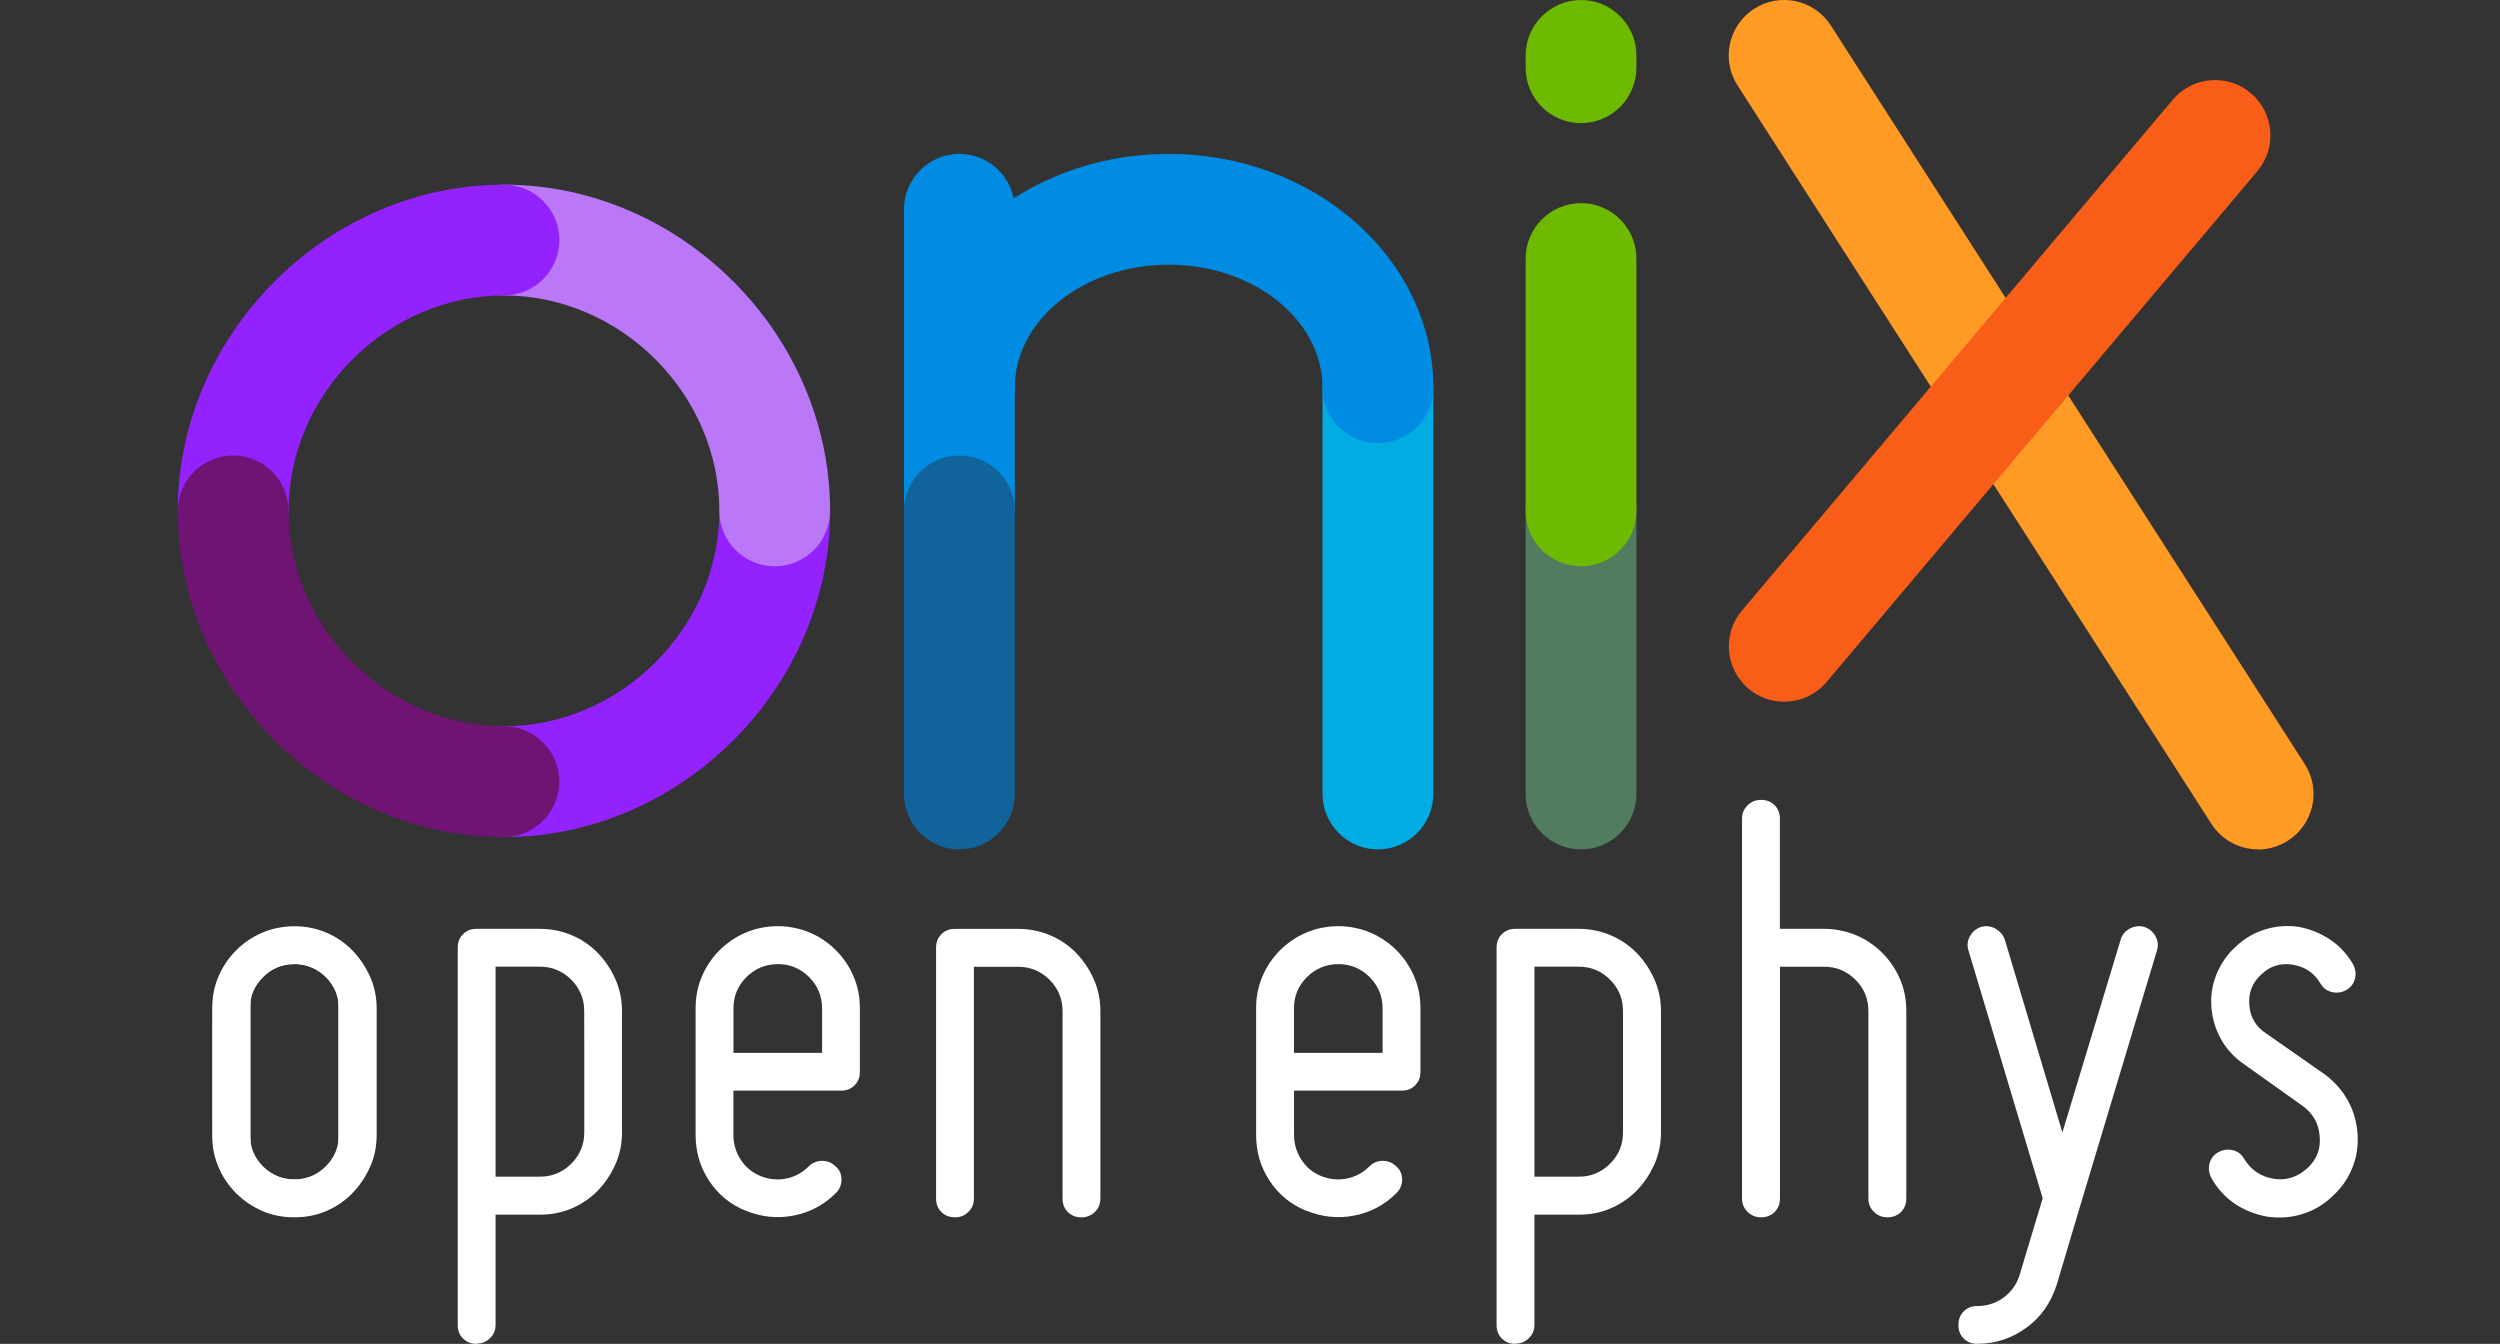 <?xml version="1.0" encoding="UTF-8" standalone="no"?>
<!-- Created with Inkscape (http://www.inkscape.org/) -->

<svg
   width="70.313"
   height="37.796"
   id="svg2985"
   version="1.1"
   inkscape:version="1.3.2 (091e20e, 2023-11-25, custom)"
   sodipodi:docname="logo-dark.svg"
   inkscape:export-filename="Bonsai.png"
   inkscape:export-xdpi="1034.1727"
   inkscape:export-ydpi="1034.1727"
   viewBox="0 0 70.312 37.795"
   xmlns:inkscape="http://www.inkscape.org/namespaces/inkscape"
   xmlns:sodipodi="http://sodipodi.sourceforge.net/DTD/sodipodi-0.dtd"
   xmlns="http://www.w3.org/2000/svg"
   xmlns:svg="http://www.w3.org/2000/svg"
   xmlns:rdf="http://www.w3.org/1999/02/22-rdf-syntax-ns#"
   xmlns:cc="http://creativecommons.org/ns#"
   xmlns:dc="http://purl.org/dc/elements/1.1/">
  <rect x="0" y="0" width="70.312" height="37.795" fill="#333333" stroke="none"/>
  <sodipodi:namedview
     id="base"
     pagecolor="#474747"
     bordercolor="#666666"
     borderopacity="1.0"
     inkscape:pageopacity="0"
     inkscape:pageshadow="2"
     inkscape:zoom="22.627417"
     inkscape:cx="25.367456"
     inkscape:cy="19.865281"
     inkscape:document-units="mm"
     inkscape:current-layer="svg2985"
     showgrid="false"
     inkscape:window-width="1920"
     inkscape:window-height="1009"
     inkscape:window-x="-8"
     inkscape:window-y="-8"
     inkscape:window-maximized="1"
     units="px"
     showguides="true"
     inkscape:guide-bbox="true"
     fit-margin-top="0"
     fit-margin-left="0"
     fit-margin-right="0"
     fit-margin-bottom="0"
     inkscape:pagecheckerboard="0"
     inkscape:showpageshadow="2"
     inkscape:deskcolor="#474747">
    <sodipodi:guide
       orientation="0,1"
       position="-13.519,47.433"
       id="guide4444"
       inkscape:locked="false"
       inkscape:label=""
       inkscape:color="rgb(0,0,255)" />
    <sodipodi:guide
       orientation="1,0"
       position="65.249,78.16"
       id="guide4446"
       inkscape:locked="false"
       inkscape:label=""
       inkscape:color="rgb(0,0,255)" />
  </sodipodi:namedview>
  <defs
     id="defs2987" />
  <style
     id="style7">.text { fill: #000; } @media (prefers-color-scheme: dark) { .text { fill: #eee; } }</style>
  <g
     inkscape:groupmode="layer"
     id="layer2"
     inkscape:label="Layer 1"
     transform="translate(50.25,-24.638)">
    <g
       id="Layer_1_1_"
       transform="translate(-34.536,0.988)"
       style="fill:#ffffff;fill-opacity:1.0" />
    <g
       id="Layer_2_1_"
       transform="matrix(1.731,0,0,1.731,-47.328,23.946)">
      <g
         id="g251">
        <path
           style="fill:#9322ff;fill-opacity:1.0"
           d="M 6.5,14 C 6.376,14 6.257,13.975 6.15,13.929 6.042,13.884 5.945,13.818 5.864,13.736 5.782,13.655 5.716,13.558 5.671,13.45 c -0.046,-0.108 -0.071,-0.226 -0.071,-0.35 0,-0.124 0.025,-0.243 0.071,-0.35 0.046,-0.108 0.111,-0.205 0.193,-0.286 0.081,-0.081 0.178,-0.147 0.286,-0.193 0.108,-0.046 0.226,-0.071 0.35,-0.071 0.474,0 0.93,-0.1 1.347,-0.28 0.417,-0.18 0.795,-0.439 1.114,-0.758 0.319,-0.319 0.579,-0.697 0.759,-1.114 C 9.9,9.63 10,9.174 10,8.7 10,8.576 10.025,8.458 10.071,8.35 c 0.046,-0.108 0.111,-0.205 0.193,-0.286 0.081,-0.081 0.178,-0.147 0.286,-0.193 0.108,-0.046 0.226,-0.071 0.35,-0.071 0.124,0 0.243,0.025 0.35,0.071 0.108,0.046 0.205,0.111 0.286,0.193 0.081,0.081 0.147,0.178 0.193,0.286 0.046,0.108 0.071,0.226 0.071,0.35 0,0.718 -0.152,1.408 -0.424,2.04 -0.272,0.632 -0.666,1.204 -1.148,1.687 C 9.744,12.91 9.172,13.303 8.54,13.576 7.909,13.848 7.218,14 6.5,14 Z"
           id="path249" />
      </g>
      <g
         id="g255">
        <path
           style="fill:#00ade2;fill-opacity:1.0"
           d="m 20.7,14.2 c -0.124,0 -0.243,-0.025 -0.35,-0.071 -0.108,-0.046 -0.205,-0.112 -0.286,-0.193 -0.081,-0.081 -0.147,-0.178 -0.193,-0.286 -0.046,-0.108 -0.071,-0.226 -0.071,-0.35 V 11.65 10 8.35 6.7 c 0,-0.124 0.025,-0.243 0.071,-0.35 0.046,-0.108 0.111,-0.205 0.193,-0.286 0.081,-0.081 0.178,-0.147 0.286,-0.193 0.108,-0.046 0.226,-0.071 0.35,-0.071 0.124,0 0.243,0.025 0.35,0.071 0.108,0.046 0.205,0.111 0.286,0.193 0.081,0.081 0.147,0.178 0.193,0.286 0.046,0.108 0.071,0.226 0.071,0.35 V 8.35 10 v 1.65 1.65 c 0,0.124 -0.025,0.243 -0.071,0.35 -0.046,0.108 -0.112,0.205 -0.193,0.286 -0.081,0.081 -0.178,0.147 -0.286,0.193 -0.108,0.046 -0.226,0.071 -0.35,0.071 z"
           id="path253" />
      </g>
      <g
         id="g259">
        <path
           style="fill:#ff9b24;fill-opacity:1.0"
           d="m 35.001,14.2 c -0.074,0 -0.148,-0.009 -0.22,-0.027 -0.072,-0.018 -0.141,-0.045 -0.207,-0.08 -0.066,-0.035 -0.127,-0.078 -0.183,-0.13 -0.056,-0.051 -0.106,-0.111 -0.149,-0.178 L 32.317,10.786 30.392,7.786 28.467,4.786 26.542,1.786 c -0.067,-0.104 -0.11,-0.218 -0.13,-0.333 -0.02,-0.115 -0.017,-0.232 0.008,-0.345 0.025,-0.113 0.071,-0.22 0.137,-0.317 0.066,-0.096 0.152,-0.182 0.257,-0.249 0.105,-0.068 0.218,-0.11 0.334,-0.13 0.115,-0.02 0.233,-0.017 0.345,0.008 0.112,0.025 0.22,0.071 0.317,0.137 0.096,0.066 0.182,0.152 0.249,0.257 l 1.925,3 1.925,3 1.925,3 1.925,3 c 0.067,0.105 0.11,0.218 0.13,0.333 0.02,0.115 0.017,0.233 -0.008,0.345 -0.025,0.113 -0.071,0.22 -0.137,0.317 -0.066,0.097 -0.152,0.182 -0.257,0.249 -0.038,0.024 -0.076,0.045 -0.116,0.063 -0.04,0.018 -0.08,0.033 -0.121,0.045 -0.041,0.012 -0.082,0.021 -0.124,0.027 -0.042,0.006 -0.083,0.009 -0.125,0.009 z"
           id="path257" />
      </g>
      <g
         id="g263">
        <path
           style="fill:#f95e19;fill-opacity:1.0"
           d="m 27.3,11.8 c -0.051,0 -0.103,-0.004 -0.153,-0.013 -0.051,-0.009 -0.101,-0.022 -0.15,-0.039 -0.049,-0.018 -0.097,-0.04 -0.143,-0.066 -0.046,-0.027 -0.091,-0.058 -0.133,-0.093 -0.095,-0.08 -0.169,-0.176 -0.222,-0.28 -0.053,-0.104 -0.085,-0.217 -0.094,-0.332 -0.01,-0.115 0.002,-0.231 0.037,-0.343 0.035,-0.112 0.092,-0.218 0.172,-0.313 l 1.75,-2.075 1.75,-2.075 1.75,-2.075 1.75,-2.075 c 0.08,-0.095 0.176,-0.17 0.28,-0.223 0.104,-0.053 0.217,-0.085 0.332,-0.094 0.115,-0.01 0.231,0.003 0.343,0.037 0.112,0.035 0.218,0.092 0.313,0.172 0.095,0.08 0.169,0.176 0.222,0.28 0.053,0.104 0.085,0.217 0.094,0.332 0.01,0.115 -0.002,0.231 -0.037,0.343 -0.035,0.112 -0.092,0.218 -0.172,0.313 l -1.75,2.075 -1.75,2.075 -1.75,2.075 -1.75,2.075 c -0.044,0.053 -0.094,0.099 -0.146,0.139 -0.053,0.04 -0.109,0.073 -0.168,0.1 -0.059,0.027 -0.12,0.047 -0.183,0.06 -0.063,0.013 -0.126,0.02 -0.19,0.02 z"
           id="path261" />
      </g>
      <g
         id="g267">
        <path
           style="fill:#517c60;fill-opacity:1.0"
           d="m 24,14.2 c -0.124,0 -0.243,-0.025 -0.35,-0.071 -0.108,-0.046 -0.205,-0.112 -0.286,-0.193 -0.081,-0.081 -0.147,-0.178 -0.193,-0.286 -0.046,-0.108 -0.071,-0.226 -0.071,-0.35 V 12.15 11 9.85 8.7 c 0,-0.124 0.025,-0.243 0.071,-0.35 0.046,-0.108 0.112,-0.205 0.193,-0.286 0.081,-0.081 0.178,-0.147 0.286,-0.193 C 23.757,7.825 23.876,7.8 24,7.8 c 0.124,0 0.243,0.025 0.35,0.071 0.108,0.046 0.205,0.111 0.286,0.193 0.081,0.081 0.147,0.178 0.193,0.286 0.046,0.108 0.071,0.226 0.071,0.35 V 9.85 11 v 1.15 1.15 c 0,0.124 -0.025,0.243 -0.071,0.35 -0.046,0.108 -0.112,0.205 -0.193,0.286 -0.081,0.081 -0.178,0.147 -0.286,0.193 C 24.243,14.175 24.124,14.2 24,14.2 Z"
           id="path265" />
      </g>
      <g
         id="g271">
        <path
           style="fill:#6dba00;fill-opacity:1.0"
           d="m 24,2.4 c -0.124,0 -0.243,-0.025 -0.35,-0.071 C 23.542,2.284 23.445,2.218 23.363,2.136 23.282,2.055 23.216,1.958 23.17,1.85 23.125,1.743 23.1,1.624 23.1,1.5 V 1.45 1.4 1.35 1.3 c 0,-0.124 0.025,-0.243 0.071,-0.35 0.046,-0.108 0.112,-0.205 0.193,-0.286 0.081,-0.081 0.178,-0.147 0.286,-0.193 C 23.757,0.425 23.876,0.4 24,0.4 c 0.124,0 0.243,0.025 0.35,0.071 0.108,0.046 0.205,0.111 0.286,0.193 0.081,0.081 0.147,0.178 0.193,0.286 0.046,0.108 0.071,0.226 0.071,0.35 v 0.05 0.05 0.05 V 1.5 c 0,0.124 -0.025,0.243 -0.071,0.35 -0.046,0.108 -0.112,0.205 -0.193,0.286 -0.081,0.081 -0.178,0.147 -0.286,0.193 C 24.243,2.375 24.124,2.4 24,2.4 Z"
           id="path269" />
      </g>
      <g
         id="g283">
        <g
           id="g275">
          <path
             style="fill:#008ce2;fill-opacity:1.0"
             d="m 13.9,9.6 c -0.124,0 -0.243,-0.025 -0.35,-0.071 C 13.442,9.484 13.345,9.418 13.264,9.337 13.182,9.255 13.116,9.158 13.071,9.051 13.025,8.943 13,8.824 13,8.7 V 7.475 6.25 5.025 3.8 c 0,-0.124 0.025,-0.243 0.071,-0.35 0.046,-0.108 0.111,-0.205 0.193,-0.286 0.081,-0.081 0.178,-0.147 0.286,-0.193 0.108,-0.046 0.226,-0.071 0.35,-0.071 0.124,0 0.243,0.025 0.35,0.071 0.108,0.046 0.205,0.111 0.286,0.193 0.081,0.081 0.147,0.178 0.193,0.286 0.046,0.108 0.071,0.226 0.071,0.35 V 5.025 6.25 7.475 8.7 c 0,0.124 -0.025,0.243 -0.071,0.35 -0.046,0.108 -0.111,0.205 -0.193,0.286 -0.081,0.081 -0.178,0.147 -0.286,0.193 -0.108,0.046 -0.226,0.071 -0.35,0.071 z"
             id="path273" />
        </g>
        <g
           id="g281">
          <g
             id="g279">
            <path
               style="fill:#008ce2;fill-opacity:1.0"
               d="m 20.7,7.6 c -0.124,0 -0.243,-0.025 -0.35,-0.071 -0.108,-0.046 -0.205,-0.111 -0.286,-0.193 -0.081,-0.081 -0.147,-0.178 -0.193,-0.286 -0.046,-0.108 -0.071,-0.226 -0.071,-0.35 0,-0.276 -0.07,-0.539 -0.197,-0.778 C 19.477,5.683 19.294,5.467 19.067,5.286 18.841,5.105 18.571,4.959 18.272,4.857 17.973,4.756 17.645,4.7 17.3,4.7 c -0.345,0 -0.673,0.056 -0.972,0.157 -0.299,0.101 -0.568,0.248 -0.795,0.429 -0.226,0.181 -0.41,0.397 -0.536,0.636 -0.127,0.239 -0.197,0.502 -0.197,0.778 0,0.124 -0.025,0.243 -0.071,0.35 -0.046,0.108 -0.111,0.205 -0.193,0.286 -0.081,0.081 -0.178,0.147 -0.286,0.193 -0.108,0.046 -0.226,0.071 -0.35,0.071 -0.124,0 -0.243,-0.025 -0.35,-0.071 C 13.442,7.484 13.345,7.418 13.264,7.337 13.182,7.255 13.116,7.158 13.071,7.051 13.025,6.943 13,6.824 13,6.7 13,6.176 13.121,5.677 13.338,5.222 13.556,4.768 13.871,4.358 14.261,4.014 14.65,3.67 15.113,3.392 15.628,3.199 c 0.514,-0.193 1.079,-0.299 1.672,-0.299 0.593,0 1.158,0.107 1.672,0.299 0.514,0.193 0.978,0.471 1.367,0.815 0.389,0.344 0.705,0.754 0.923,1.208 0.218,0.455 0.339,0.954 0.339,1.478 0,0.124 -0.025,0.243 -0.071,0.35 -0.046,0.108 -0.112,0.205 -0.193,0.286 -0.081,0.081 -0.178,0.147 -0.286,0.193 -0.108,0.046 -0.226,0.071 -0.35,0.071 z"
               id="path277" />
          </g>
        </g>
      </g>
      <g
         id="g287">
        <path
           style="fill:#10639b;fill-opacity:1.0"
           d="m 13.9,14.2 c -0.124,0 -0.243,-0.025 -0.35,-0.071 -0.108,-0.046 -0.205,-0.112 -0.286,-0.193 -0.081,-0.081 -0.147,-0.178 -0.193,-0.286 C 13.025,13.542 13,13.424 13,13.3 V 12.15 11 9.85 8.7 C 13,8.576 13.025,8.458 13.071,8.35 c 0.046,-0.108 0.111,-0.205 0.193,-0.286 0.081,-0.081 0.178,-0.147 0.286,-0.193 0.108,-0.046 0.226,-0.071 0.35,-0.071 0.124,0 0.243,0.025 0.35,0.071 0.108,0.046 0.205,0.111 0.286,0.193 0.081,0.081 0.147,0.178 0.193,0.286 0.046,0.108 0.071,0.226 0.071,0.35 V 9.85 11 v 1.15 1.15 c 0,0.124 -0.025,0.243 -0.071,0.35 -0.046,0.108 -0.111,0.205 -0.193,0.286 -0.081,0.081 -0.178,0.147 -0.286,0.193 -0.108,0.046 -0.226,0.071 -0.35,0.071 z"
           id="path285" />
      </g>
      <g
         id="g291">
        <path
           style="fill:#6dba00;fill-opacity:1.0"
           d="m 24,9.6 c -0.124,0 -0.243,-0.025 -0.35,-0.071 C 23.542,9.484 23.445,9.418 23.363,9.337 23.282,9.255 23.216,9.158 23.17,9.051 23.125,8.943 23.1,8.824 23.1,8.7 V 7.675 6.65 5.625 4.6 c 0,-0.124 0.025,-0.243 0.071,-0.35 0.046,-0.108 0.112,-0.205 0.193,-0.286 0.081,-0.081 0.178,-0.147 0.286,-0.193 0.108,-0.046 0.226,-0.071 0.35,-0.071 0.124,0 0.243,0.025 0.35,0.071 0.108,0.046 0.205,0.111 0.286,0.193 0.081,0.081 0.147,0.178 0.193,0.286 0.046,0.108 0.071,0.226 0.071,0.35 v 1.025 1.025 1.025 1.025 c 0,0.124 -0.025,0.243 -0.071,0.35 -0.046,0.108 -0.112,0.205 -0.193,0.286 -0.081,0.081 -0.178,0.147 -0.286,0.193 C 24.243,9.575 24.124,9.6 24,9.6 Z"
           id="path289" />
      </g>
      <g
         id="g295">
        <path
           style="fill:#ba78f9;fill-opacity:1.0"
           d="m 10.9,9.6 c -0.124,0 -0.243,-0.025 -0.35,-0.071 C 10.442,9.484 10.345,9.418 10.264,9.337 10.182,9.255 10.116,9.158 10.071,9.051 10.025,8.943 10,8.824 10,8.7 10,8.226 9.9,7.77 9.72,7.353 9.54,6.936 9.28,6.557 8.961,6.238 8.642,5.919 8.264,5.66 7.847,5.48 7.43,5.3 6.974,5.2 6.5,5.2 6.376,5.2 6.257,5.175 6.15,5.129 6.042,5.083 5.945,5.018 5.864,4.936 5.782,4.855 5.716,4.758 5.671,4.65 5.625,4.542 5.6,4.424 5.6,4.3 c 0,-0.124 0.025,-0.243 0.071,-0.35 C 5.716,3.842 5.782,3.745 5.864,3.663 5.945,3.582 6.042,3.516 6.15,3.471 6.257,3.425 6.376,3.4 6.5,3.4 c 0.718,0 1.409,0.152 2.04,0.424 0.632,0.272 1.204,0.666 1.687,1.149 0.483,0.483 0.876,1.056 1.148,1.687 0.272,0.632 0.424,1.322 0.424,2.04 0,0.124 -0.025,0.243 -0.071,0.35 -0.046,0.108 -0.111,0.205 -0.193,0.286 -0.081,0.081 -0.178,0.147 -0.286,0.193 -0.108,0.046 -0.226,0.071 -0.35,0.071 z"
           id="path293" />
      </g>
      <g
         id="g299">
        <path
           style="fill:#9322ff;fill-opacity:1.0"
           d="m 2.1,9.6 c -0.124,0 -0.243,-0.025 -0.35,-0.071 C 1.642,9.484 1.545,9.418 1.464,9.337 1.382,9.255 1.316,9.158 1.271,9.051 1.225,8.943 1.2,8.824 1.2,8.7 c 0,-0.718 0.152,-1.409 0.424,-2.04 C 1.897,6.028 2.29,5.456 2.773,4.973 3.256,4.49 3.828,4.096 4.46,3.824 5.091,3.552 5.782,3.4 6.5,3.4 c 0.124,0 0.243,0.025 0.35,0.071 0.108,0.046 0.205,0.111 0.286,0.193 0.081,0.081 0.147,0.178 0.193,0.286 0.046,0.108 0.071,0.226 0.071,0.35 0,0.124 -0.025,0.243 -0.071,0.35 C 7.284,4.758 7.218,4.855 7.136,4.936 7.055,5.018 6.958,5.083 6.85,5.129 6.743,5.175 6.624,5.2 6.5,5.2 6.026,5.2 5.57,5.3 5.153,5.48 4.736,5.66 4.358,5.919 4.039,6.238 3.72,6.557 3.46,6.936 3.28,7.353 3.1,7.77 3,8.226 3,8.7 3,8.824 2.975,8.943 2.929,9.051 2.884,9.158 2.818,9.255 2.736,9.337 2.655,9.418 2.558,9.484 2.45,9.529 2.343,9.575 2.224,9.6 2.1,9.6 Z"
           id="path297" />
      </g>
      <g
         id="g303">
        <path
           style="fill:#6f1472;fill-opacity:1.0"
           d="M 6.5,14 C 5.782,14 5.091,13.848 4.46,13.576 3.828,13.303 3.256,12.91 2.773,12.427 2.29,11.944 1.897,11.372 1.624,10.74 1.352,10.109 1.2,9.418 1.2,8.7 1.2,8.576 1.225,8.458 1.271,8.35 1.316,8.242 1.382,8.145 1.464,8.064 1.545,7.982 1.642,7.917 1.75,7.871 1.857,7.825 1.976,7.8 2.1,7.8 c 0.124,0 0.243,0.025 0.35,0.071 0.108,0.046 0.205,0.111 0.286,0.193 C 2.818,8.145 2.884,8.242 2.929,8.35 2.975,8.458 3,8.576 3,8.7 3,9.174 3.1,9.63 3.28,10.047 c 0.18,0.417 0.44,0.795 0.759,1.114 0.319,0.319 0.697,0.578 1.114,0.758 0.417,0.18 0.873,0.28 1.347,0.28 0.124,0 0.243,0.025 0.35,0.071 0.108,0.046 0.205,0.112 0.286,0.193 0.081,0.081 0.147,0.178 0.193,0.286 0.046,0.108 0.071,0.226 0.071,0.35 0,0.124 -0.025,0.243 -0.071,0.35 -0.046,0.108 -0.111,0.205 -0.193,0.286 -0.081,0.081 -0.178,0.147 -0.286,0.193 C 6.743,13.975 6.624,14 6.5,14 Z"
           id="path301" />
      </g>
      <g
         style="enable-background:new"
         id="g321">
        <g
           id="g307">
          <path
             style="fill:#ffffff;fill-opacity:1.0"
             d="m 3.094,20.178 c -0.046,0 -0.092,-0.002 -0.137,-0.006 -0.045,-0.004 -0.089,-0.011 -0.132,-0.019 -0.043,-0.009 -0.086,-0.019 -0.127,-0.032 -0.042,-0.013 -0.083,-0.028 -0.123,-0.045 -0.04,-0.017 -0.079,-0.036 -0.117,-0.057 -0.038,-0.021 -0.075,-0.043 -0.11,-0.067 -0.036,-0.024 -0.07,-0.05 -0.103,-0.077 -0.033,-0.027 -0.065,-0.057 -0.096,-0.087 -0.031,-0.031 -0.06,-0.063 -0.087,-0.096 -0.027,-0.033 -0.053,-0.068 -0.077,-0.103 -0.024,-0.036 -0.046,-0.072 -0.067,-0.11 -0.021,-0.038 -0.039,-0.077 -0.056,-0.117 -0.017,-0.04 -0.032,-0.081 -0.045,-0.123 -0.013,-0.042 -0.024,-0.084 -0.032,-0.128 -0.009,-0.043 -0.015,-0.087 -0.019,-0.132 -0.004,-0.045 -0.006,-0.09 -0.006,-0.137 v -0.514 -0.514 -0.514 -0.514 c 0,-0.046 0.002,-0.092 0.006,-0.137 0.004,-0.045 0.011,-0.089 0.019,-0.132 0.009,-0.043 0.019,-0.086 0.032,-0.128 0.013,-0.042 0.028,-0.083 0.045,-0.123 0.017,-0.04 0.036,-0.079 0.056,-0.117 0.021,-0.038 0.043,-0.075 0.067,-0.11 0.024,-0.036 0.05,-0.07 0.077,-0.103 0.027,-0.033 0.056,-0.065 0.087,-0.096 0.031,-0.031 0.063,-0.06 0.096,-0.087 0.033,-0.027 0.068,-0.053 0.103,-0.077 0.036,-0.024 0.072,-0.046 0.11,-0.067 0.038,-0.021 0.077,-0.039 0.117,-0.056 0.04,-0.017 0.081,-0.032 0.123,-0.045 0.042,-0.013 0.084,-0.024 0.127,-0.032 0.043,-0.009 0.087,-0.015 0.132,-0.02 0.045,-0.004 0.09,-0.007 0.137,-0.007 0.046,0 0.092,0.002 0.137,0.007 0.045,0.004 0.089,0.011 0.132,0.02 0.043,0.009 0.086,0.019 0.128,0.032 0.042,0.013 0.083,0.028 0.123,0.045 0.04,0.017 0.079,0.036 0.117,0.056 0.038,0.021 0.074,0.043 0.109,0.067 0.035,0.024 0.069,0.05 0.102,0.077 0.033,0.027 0.064,0.056 0.094,0.087 0.03,0.031 0.058,0.063 0.085,0.096 0.027,0.033 0.052,0.068 0.076,0.103 0.024,0.036 0.047,0.072 0.068,0.11 0.021,0.038 0.041,0.077 0.059,0.117 0.018,0.04 0.034,0.081 0.047,0.123 0.013,0.042 0.025,0.084 0.034,0.128 0.009,0.043 0.016,0.087 0.02,0.132 0.005,0.045 0.007,0.09 0.007,0.137 v 0.514 0.514 0.514 0.514 c 0,0.046 -0.002,0.092 -0.007,0.137 -0.005,0.045 -0.011,0.089 -0.02,0.132 -0.009,0.043 -0.02,0.086 -0.034,0.128 -0.013,0.042 -0.029,0.083 -0.047,0.123 -0.018,0.04 -0.038,0.079 -0.059,0.117 -0.021,0.038 -0.044,0.075 -0.068,0.11 -0.024,0.036 -0.05,0.07 -0.076,0.103 -0.027,0.033 -0.055,0.065 -0.085,0.096 -0.03,0.031 -0.061,0.06 -0.094,0.087 -0.033,0.027 -0.066,0.053 -0.102,0.077 -0.035,0.024 -0.072,0.046 -0.109,0.067 -0.038,0.021 -0.077,0.039 -0.117,0.057 -0.04,0.017 -0.081,0.032 -0.123,0.045 -0.042,0.013 -0.084,0.024 -0.128,0.032 -0.043,0.009 -0.087,0.015 -0.132,0.019 -0.045,0.004 -0.09,0.006 -0.137,0.006 z m 0,-4.112 c -0.05,0 -0.098,0.004 -0.144,0.013 -0.046,0.009 -0.09,0.022 -0.133,0.04 -0.042,0.018 -0.083,0.04 -0.122,0.066 -0.039,0.026 -0.076,0.057 -0.111,0.092 -0.035,0.035 -0.066,0.072 -0.092,0.111 -0.026,0.039 -0.048,0.079 -0.066,0.122 -0.018,0.042 -0.031,0.087 -0.039,0.133 C 2.379,16.687 2.375,16.735 2.375,16.785 v 0.514 0.514 0.514 0.514 c 0,0.05 0.004,0.098 0.013,0.144 0.009,0.046 0.022,0.09 0.039,0.133 0.018,0.042 0.039,0.083 0.066,0.122 0.026,0.039 0.057,0.076 0.092,0.111 0.035,0.035 0.072,0.066 0.111,0.092 0.039,0.026 0.079,0.048 0.122,0.066 0.042,0.017 0.087,0.031 0.133,0.039 0.046,0.009 0.094,0.013 0.144,0.013 0.05,0 0.098,-0.004 0.144,-0.013 0.046,-0.009 0.09,-0.022 0.133,-0.039 0.042,-0.017 0.083,-0.039 0.122,-0.066 0.039,-0.026 0.076,-0.057 0.111,-0.092 0.035,-0.035 0.066,-0.072 0.092,-0.111 0.026,-0.039 0.048,-0.079 0.066,-0.122 0.018,-0.042 0.031,-0.087 0.039,-0.133 0.009,-0.046 0.013,-0.094 0.013,-0.144 v -0.514 -0.514 -0.514 -0.514 c 0,-0.05 -0.004,-0.098 -0.013,-0.144 -0.009,-0.046 -0.022,-0.09 -0.039,-0.133 -0.018,-0.042 -0.039,-0.083 -0.066,-0.122 -0.026,-0.039 -0.057,-0.076 -0.092,-0.111 -0.035,-0.035 -0.072,-0.066 -0.111,-0.092 -0.039,-0.026 -0.079,-0.048 -0.122,-0.066 -0.042,-0.018 -0.087,-0.031 -0.133,-0.04 -0.046,-0.009 -0.094,-0.013 -0.144,-0.013 z"
             id="path305" />
        </g>
        <g
           id="g311">
          <path
             style="fill:#ffffff;fill-opacity:1.0"
             d="m 6.056,22.234 c -0.022,0 -0.044,-0.002 -0.064,-0.005 -0.02,-0.004 -0.04,-0.009 -0.058,-0.016 -0.018,-0.007 -0.036,-0.016 -0.052,-0.027 -0.016,-0.011 -0.032,-0.024 -0.047,-0.038 -0.015,-0.015 -0.027,-0.03 -0.038,-0.047 -0.011,-0.016 -0.02,-0.034 -0.027,-0.052 -0.007,-0.018 -0.013,-0.038 -0.016,-0.058 -0.004,-0.02 -0.005,-0.042 -0.005,-0.064 V 20.394 18.862 17.33 15.798 c 0,-0.022 0.002,-0.043 0.005,-0.064 0.004,-0.02 0.009,-0.04 0.016,-0.058 0.007,-0.018 0.016,-0.036 0.027,-0.052 0.011,-0.017 0.024,-0.032 0.038,-0.047 0.015,-0.015 0.03,-0.027 0.047,-0.038 0.016,-0.011 0.034,-0.02 0.052,-0.027 0.018,-0.007 0.038,-0.013 0.058,-0.016 0.02,-0.004 0.042,-0.005 0.064,-0.005 H 6.313 6.57 6.827 7.083 c 0.046,0 0.092,0.002 0.137,0.007 0.045,0.004 0.089,0.011 0.132,0.02 0.043,0.009 0.086,0.019 0.127,0.032 0.042,0.013 0.083,0.028 0.123,0.045 0.04,0.017 0.079,0.036 0.117,0.056 0.038,0.021 0.074,0.043 0.109,0.067 0.035,0.024 0.069,0.05 0.102,0.077 0.033,0.027 0.064,0.056 0.094,0.087 0.03,0.031 0.058,0.063 0.085,0.096 0.027,0.033 0.052,0.068 0.076,0.103 0.024,0.036 0.046,0.072 0.067,0.11 0.021,0.038 0.04,0.077 0.058,0.117 0.018,0.04 0.034,0.081 0.047,0.123 0.014,0.042 0.025,0.084 0.034,0.128 0.009,0.043 0.016,0.087 0.02,0.132 0.004,0.045 0.007,0.09 0.007,0.136 v 0.493 0.493 0.493 0.493 c 0,0.046 -0.002,0.092 -0.007,0.137 -0.004,0.045 -0.011,0.089 -0.02,0.132 -0.009,0.043 -0.02,0.086 -0.034,0.128 -0.014,0.042 -0.029,0.083 -0.047,0.123 -0.018,0.04 -0.037,0.079 -0.058,0.117 -0.021,0.038 -0.043,0.075 -0.067,0.11 -0.024,0.036 -0.049,0.07 -0.076,0.103 -0.027,0.033 -0.055,0.065 -0.085,0.096 -0.03,0.031 -0.061,0.06 -0.094,0.087 -0.033,0.027 -0.066,0.053 -0.102,0.077 -0.035,0.024 -0.072,0.046 -0.109,0.067 -0.038,0.021 -0.077,0.039 -0.117,0.057 -0.04,0.017 -0.081,0.032 -0.123,0.045 -0.042,0.013 -0.084,0.024 -0.127,0.032 -0.043,0.009 -0.087,0.015 -0.132,0.019 -0.045,0.004 -0.09,0.006 -0.137,0.006 H 6.904 6.724 6.544 6.364 v 0.447 0.447 0.447 0.447 c 0,0.022 -0.002,0.043 -0.006,0.064 -0.004,0.02 -0.01,0.04 -0.017,0.058 -0.008,0.018 -0.017,0.036 -0.029,0.052 -0.012,0.016 -0.025,0.032 -0.04,0.047 -0.016,0.015 -0.032,0.027 -0.048,0.038 -0.017,0.011 -0.034,0.02 -0.052,0.027 -0.018,0.007 -0.037,0.013 -0.056,0.016 -0.019,0.004 -0.039,0.005 -0.06,0.005 z m 1.748,-5.408 c 0,-0.05 -0.004,-0.097 -0.013,-0.143 -0.009,-0.046 -0.022,-0.09 -0.04,-0.133 -0.018,-0.042 -0.04,-0.083 -0.066,-0.122 -0.026,-0.039 -0.057,-0.076 -0.092,-0.111 -0.035,-0.035 -0.072,-0.066 -0.111,-0.092 -0.039,-0.026 -0.079,-0.048 -0.122,-0.066 -0.042,-0.018 -0.087,-0.031 -0.133,-0.04 -0.046,-0.009 -0.094,-0.013 -0.144,-0.013 H 6.904 6.724 6.544 6.364 v 0.853 0.853 0.853 0.853 h 0.18 0.18 0.18 0.18 c 0.05,0 0.098,-0.004 0.144,-0.013 0.046,-0.009 0.09,-0.022 0.133,-0.04 0.042,-0.018 0.083,-0.04 0.122,-0.066 0.039,-0.026 0.076,-0.057 0.111,-0.092 0.035,-0.035 0.066,-0.072 0.092,-0.11 0.026,-0.039 0.048,-0.079 0.066,-0.122 0.018,-0.042 0.031,-0.087 0.04,-0.133 0.009,-0.046 0.013,-0.094 0.013,-0.144 V 18.306 17.813 17.32 Z"
             id="path309" />
        </g>
        <g
           id="g315">
          <path
             style="fill:#ffffff;fill-opacity:1.0"
             d="m 10.435,20.075 c -0.063,-0.026 -0.124,-0.055 -0.18,-0.088 -0.057,-0.033 -0.11,-0.07 -0.16,-0.111 -0.05,-0.041 -0.097,-0.085 -0.14,-0.133 -0.043,-0.048 -0.084,-0.1 -0.12,-0.156 -0.037,-0.056 -0.069,-0.113 -0.097,-0.172 -0.028,-0.059 -0.051,-0.12 -0.069,-0.182 -0.018,-0.062 -0.032,-0.126 -0.041,-0.191 -0.009,-0.065 -0.014,-0.132 -0.014,-0.201 v -0.514 -0.514 -0.514 -0.514 c 0,-0.046 0.002,-0.092 0.006,-0.137 0.004,-0.045 0.011,-0.089 0.019,-0.132 0.009,-0.043 0.019,-0.086 0.032,-0.128 0.013,-0.042 0.028,-0.083 0.045,-0.123 0.017,-0.04 0.036,-0.079 0.056,-0.117 0.021,-0.038 0.043,-0.075 0.067,-0.11 0.024,-0.036 0.05,-0.07 0.077,-0.103 0.027,-0.033 0.056,-0.065 0.087,-0.096 0.031,-0.031 0.063,-0.06 0.096,-0.087 0.033,-0.027 0.068,-0.053 0.103,-0.077 0.036,-0.024 0.072,-0.046 0.11,-0.067 0.038,-0.021 0.077,-0.039 0.117,-0.056 0.04,-0.017 0.081,-0.032 0.123,-0.045 0.042,-0.013 0.084,-0.024 0.127,-0.032 0.043,-0.009 0.087,-0.015 0.132,-0.02 0.045,-0.004 0.09,-0.007 0.137,-0.007 0.046,0 0.092,0.002 0.137,0.007 0.045,0.004 0.089,0.011 0.132,0.02 0.043,0.009 0.086,0.019 0.128,0.032 0.042,0.013 0.083,0.028 0.123,0.045 0.04,0.017 0.079,0.036 0.117,0.056 0.038,0.021 0.075,0.043 0.11,0.067 0.036,0.024 0.07,0.05 0.103,0.077 0.033,0.027 0.065,0.056 0.096,0.087 0.031,0.031 0.06,0.063 0.087,0.096 0.027,0.033 0.053,0.068 0.077,0.103 0.024,0.036 0.046,0.072 0.067,0.11 0.021,0.038 0.039,0.077 0.056,0.117 0.017,0.04 0.032,0.081 0.045,0.123 0.013,0.042 0.024,0.084 0.032,0.128 0.009,0.043 0.015,0.087 0.019,0.132 0.004,0.045 0.006,0.09 0.006,0.137 v 0.257 0.257 0.257 0.257 c 0,0.022 -0.002,0.043 -0.005,0.064 -0.004,0.02 -0.009,0.04 -0.016,0.058 -0.007,0.018 -0.016,0.036 -0.027,0.052 -0.011,0.016 -0.024,0.032 -0.038,0.047 -0.015,0.015 -0.03,0.027 -0.047,0.038 -0.017,0.011 -0.034,0.02 -0.052,0.027 -0.018,0.007 -0.038,0.013 -0.058,0.016 -0.02,0.004 -0.042,0.005 -0.064,0.005 h -0.437 -0.437 -0.437 -0.437 v 0.18 0.18 0.18 0.18 c 0,0.036 0.002,0.072 0.007,0.106 0.005,0.035 0.012,0.069 0.022,0.102 0.01,0.033 0.022,0.066 0.037,0.098 0.015,0.032 0.032,0.064 0.052,0.094 0.02,0.031 0.041,0.059 0.064,0.086 0.023,0.027 0.048,0.051 0.075,0.073 0.027,0.022 0.056,0.043 0.086,0.061 0.031,0.018 0.063,0.034 0.097,0.048 0.034,0.014 0.069,0.025 0.103,0.033 0.034,0.009 0.069,0.015 0.104,0.018 0.035,0.003 0.07,0.004 0.104,0.003 0.035,-0.002 0.07,-0.006 0.105,-0.013 0.035,-0.007 0.069,-0.016 0.102,-0.028 0.033,-0.012 0.064,-0.026 0.095,-0.042 0.03,-0.016 0.06,-0.035 0.088,-0.056 0.028,-0.021 0.055,-0.044 0.081,-0.07 0.015,-0.015 0.032,-0.029 0.048,-0.04 0.017,-0.012 0.035,-0.021 0.053,-0.029 0.018,-0.008 0.038,-0.014 0.058,-0.017 0.02,-0.004 0.041,-0.006 0.062,-0.006 0.021,0 0.042,0.002 0.062,0.006 0.02,0.004 0.039,0.01 0.057,0.017 0.018,0.008 0.036,0.017 0.053,0.029 0.017,0.012 0.033,0.025 0.049,0.04 0.015,0.014 0.029,0.028 0.04,0.044 0.012,0.016 0.021,0.032 0.029,0.05 0.008,0.018 0.013,0.036 0.017,0.056 0.004,0.02 0.006,0.04 0.006,0.062 0,0.021 -0.002,0.042 -0.006,0.062 -0.004,0.02 -0.01,0.039 -0.017,0.057 -0.008,0.018 -0.017,0.036 -0.029,0.053 -0.012,0.017 -0.025,0.033 -0.04,0.048 -0.048,0.048 -0.098,0.092 -0.151,0.131 -0.053,0.039 -0.107,0.074 -0.164,0.104 -0.057,0.03 -0.116,0.056 -0.178,0.078 -0.061,0.022 -0.125,0.039 -0.191,0.052 -0.066,0.013 -0.132,0.021 -0.197,0.024 -0.065,0.003 -0.13,0.002 -0.195,-0.005 -0.065,-0.006 -0.129,-0.018 -0.193,-0.034 -0.064,-0.016 -0.128,-0.037 -0.191,-0.062 z m 0.514,-4.01 c -0.05,0 -0.098,0.004 -0.144,0.013 -0.046,0.009 -0.09,0.022 -0.133,0.04 -0.042,0.018 -0.083,0.04 -0.122,0.066 -0.039,0.026 -0.076,0.057 -0.111,0.092 -0.035,0.035 -0.066,0.072 -0.092,0.111 -0.026,0.039 -0.048,0.079 -0.066,0.122 -0.018,0.042 -0.031,0.087 -0.039,0.133 -0.009,0.046 -0.013,0.094 -0.013,0.144 v 0.18 0.18 0.18 0.18 h 0.36 0.36 0.36 0.36 V 17.325 17.145 16.965 16.785 c 0,-0.05 -0.004,-0.098 -0.013,-0.144 -0.009,-0.046 -0.022,-0.09 -0.04,-0.133 -0.018,-0.042 -0.039,-0.083 -0.066,-0.122 -0.026,-0.039 -0.057,-0.076 -0.092,-0.111 -0.035,-0.035 -0.072,-0.066 -0.111,-0.092 -0.039,-0.026 -0.079,-0.048 -0.122,-0.066 -0.042,-0.018 -0.087,-0.031 -0.133,-0.04 -0.046,-0.009 -0.094,-0.013 -0.144,-0.013 z"
             id="path313" />
        </g>
        <g
           id="g319">
          <path
             style="fill:#ffffff;fill-opacity:1.0"
             d="m 13.828,20.178 c -0.022,0 -0.044,-0.002 -0.064,-0.005 -0.02,-0.004 -0.04,-0.009 -0.058,-0.016 -0.018,-0.007 -0.036,-0.016 -0.052,-0.027 -0.016,-0.011 -0.032,-0.023 -0.047,-0.038 -0.015,-0.015 -0.027,-0.03 -0.038,-0.047 -0.011,-0.017 -0.02,-0.034 -0.027,-0.052 -0.007,-0.018 -0.013,-0.038 -0.016,-0.058 -0.004,-0.02 -0.005,-0.042 -0.005,-0.064 v -1.018 -1.018 -1.018 -1.018 c 0,-0.022 0.002,-0.043 0.005,-0.064 0.004,-0.02 0.009,-0.04 0.016,-0.058 0.007,-0.018 0.016,-0.036 0.027,-0.052 0.011,-0.016 0.024,-0.032 0.038,-0.047 0.015,-0.015 0.03,-0.027 0.047,-0.038 0.016,-0.011 0.034,-0.02 0.052,-0.027 0.018,-0.007 0.038,-0.013 0.058,-0.016 0.02,-0.004 0.042,-0.005 0.064,-0.005 h 0.257 0.257 0.257 0.257 c 0.046,0 0.092,0.002 0.137,0.007 0.045,0.004 0.089,0.011 0.132,0.02 0.043,0.009 0.086,0.019 0.127,0.032 0.042,0.013 0.083,0.028 0.123,0.045 0.04,0.017 0.079,0.036 0.117,0.056 0.038,0.021 0.074,0.043 0.109,0.067 0.035,0.024 0.069,0.05 0.102,0.077 0.033,0.027 0.064,0.056 0.094,0.087 0.03,0.031 0.058,0.063 0.085,0.096 0.027,0.033 0.052,0.068 0.076,0.103 0.024,0.036 0.046,0.072 0.067,0.11 0.021,0.038 0.04,0.077 0.058,0.117 0.018,0.04 0.034,0.081 0.047,0.123 0.013,0.042 0.025,0.084 0.034,0.128 0.009,0.043 0.016,0.087 0.02,0.132 0.004,0.045 0.007,0.09 0.007,0.136 v 0.761 0.761 0.761 0.761 c 0,0.022 -0.002,0.044 -0.006,0.064 -0.004,0.02 -0.01,0.04 -0.017,0.058 -0.008,0.018 -0.017,0.036 -0.029,0.052 -0.012,0.017 -0.025,0.032 -0.04,0.047 -0.015,0.014 -0.032,0.027 -0.048,0.038 -0.017,0.011 -0.034,0.02 -0.052,0.027 -0.018,0.007 -0.037,0.013 -0.056,0.016 -0.019,0.004 -0.039,0.005 -0.06,0.005 -0.022,0 -0.044,-0.002 -0.064,-0.005 -0.02,-0.004 -0.04,-0.009 -0.058,-0.016 -0.018,-0.007 -0.036,-0.016 -0.052,-0.027 -0.016,-0.011 -0.032,-0.023 -0.047,-0.038 -0.015,-0.015 -0.027,-0.03 -0.038,-0.047 -0.011,-0.017 -0.02,-0.034 -0.027,-0.052 -0.007,-0.018 -0.013,-0.038 -0.016,-0.058 -0.004,-0.02 -0.005,-0.042 -0.005,-0.064 v -0.761 -0.761 -0.761 -0.761 c 0,-0.05 -0.004,-0.097 -0.013,-0.143 -0.009,-0.046 -0.022,-0.09 -0.04,-0.133 -0.018,-0.042 -0.04,-0.083 -0.066,-0.122 -0.026,-0.039 -0.057,-0.076 -0.092,-0.111 -0.035,-0.035 -0.072,-0.066 -0.111,-0.092 -0.039,-0.026 -0.079,-0.048 -0.122,-0.066 -0.042,-0.018 -0.087,-0.031 -0.133,-0.04 -0.046,-0.009 -0.094,-0.013 -0.144,-0.013 H 14.675 14.496 14.316 14.136 v 0.941 0.941 0.941 0.941 c 0,0.022 -0.002,0.044 -0.006,0.064 -0.004,0.02 -0.01,0.04 -0.017,0.058 -0.008,0.018 -0.017,0.036 -0.029,0.052 -0.012,0.017 -0.025,0.032 -0.04,0.047 -0.015,0.014 -0.032,0.027 -0.048,0.038 -0.017,0.011 -0.034,0.02 -0.052,0.027 -0.018,0.007 -0.037,0.013 -0.056,0.016 -0.019,0.004 -0.039,0.005 -0.06,0.005 z"
             id="path317" />
        </g>
      </g>
      <g
         style="enable-background:new"
         id="g323" />
      <g
         style="enable-background:new"
         id="g345">
        <g
           id="g327">
          <path
             style="fill:#ffffff;fill-opacity:1.0"
             d="m 19.542,20.075 c -0.063,-0.026 -0.124,-0.055 -0.18,-0.088 -0.057,-0.033 -0.11,-0.07 -0.16,-0.111 -0.05,-0.041 -0.097,-0.085 -0.14,-0.133 -0.043,-0.048 -0.084,-0.1 -0.12,-0.156 -0.037,-0.056 -0.069,-0.113 -0.097,-0.172 -0.028,-0.059 -0.051,-0.12 -0.069,-0.182 -0.018,-0.062 -0.032,-0.126 -0.041,-0.191 -0.009,-0.065 -0.014,-0.132 -0.014,-0.201 v -0.514 -0.514 -0.514 -0.514 c 0,-0.046 0.002,-0.092 0.006,-0.137 0.004,-0.045 0.011,-0.089 0.019,-0.132 0.009,-0.043 0.019,-0.086 0.032,-0.128 0.013,-0.042 0.028,-0.083 0.045,-0.123 0.017,-0.04 0.036,-0.079 0.056,-0.117 0.021,-0.038 0.043,-0.075 0.067,-0.11 0.024,-0.036 0.05,-0.07 0.077,-0.103 0.027,-0.033 0.056,-0.065 0.087,-0.096 0.031,-0.031 0.063,-0.06 0.096,-0.087 0.033,-0.027 0.068,-0.053 0.103,-0.077 0.036,-0.024 0.072,-0.046 0.11,-0.067 0.038,-0.021 0.077,-0.039 0.117,-0.056 0.04,-0.017 0.081,-0.032 0.123,-0.045 0.042,-0.013 0.084,-0.024 0.127,-0.032 0.043,-0.009 0.087,-0.015 0.132,-0.02 0.045,-0.004 0.09,-0.007 0.137,-0.007 0.046,0 0.092,0.002 0.137,0.007 0.045,0.004 0.089,0.011 0.132,0.02 0.043,0.009 0.086,0.019 0.128,0.032 0.042,0.013 0.083,0.028 0.123,0.045 0.04,0.017 0.079,0.036 0.117,0.056 0.038,0.021 0.075,0.043 0.11,0.067 0.036,0.024 0.07,0.05 0.103,0.077 0.033,0.027 0.065,0.056 0.096,0.087 0.031,0.031 0.06,0.063 0.087,0.096 0.027,0.033 0.053,0.068 0.077,0.103 0.024,0.036 0.046,0.072 0.067,0.11 0.021,0.038 0.04,0.077 0.057,0.117 0.017,0.04 0.032,0.081 0.045,0.123 0.013,0.042 0.024,0.084 0.032,0.128 0.009,0.043 0.015,0.087 0.019,0.132 0.004,0.045 0.006,0.09 0.006,0.137 v 0.257 0.257 0.257 0.257 c 0,0.022 -0.002,0.043 -0.005,0.064 -0.004,0.02 -0.009,0.04 -0.016,0.058 -0.007,0.018 -0.016,0.036 -0.027,0.052 -0.011,0.016 -0.024,0.032 -0.038,0.047 -0.014,0.015 -0.03,0.027 -0.046,0.038 -0.016,0.011 -0.034,0.02 -0.052,0.027 -0.018,0.007 -0.038,0.013 -0.058,0.016 -0.02,0.004 -0.042,0.005 -0.064,0.005 h -0.437 -0.437 -0.437 -0.437 v 0.18 0.18 0.18 0.18 c 0,0.036 0.002,0.072 0.007,0.106 0.005,0.035 0.012,0.069 0.022,0.102 0.01,0.033 0.022,0.066 0.037,0.098 0.015,0.032 0.032,0.064 0.052,0.094 0.02,0.031 0.041,0.059 0.064,0.086 0.023,0.027 0.048,0.051 0.075,0.073 0.027,0.022 0.056,0.043 0.086,0.061 0.031,0.018 0.063,0.034 0.097,0.048 0.034,0.014 0.069,0.025 0.103,0.033 0.035,0.009 0.069,0.015 0.104,0.018 0.035,0.003 0.069,0.004 0.104,0.003 0.035,-0.002 0.07,-0.006 0.105,-0.013 0.035,-0.007 0.069,-0.016 0.102,-0.028 0.033,-0.012 0.064,-0.026 0.095,-0.042 0.03,-0.016 0.06,-0.035 0.088,-0.056 0.028,-0.021 0.055,-0.044 0.081,-0.07 0.015,-0.015 0.032,-0.029 0.048,-0.04 0.017,-0.012 0.035,-0.021 0.053,-0.029 0.018,-0.008 0.038,-0.014 0.057,-0.017 0.02,-0.004 0.04,-0.006 0.062,-0.006 0.021,0 0.042,0.002 0.062,0.006 0.02,0.004 0.039,0.01 0.058,0.017 0.018,0.008 0.036,0.017 0.053,0.029 0.017,0.012 0.033,0.025 0.049,0.04 0.015,0.014 0.029,0.028 0.04,0.044 0.012,0.016 0.021,0.032 0.029,0.05 0.008,0.018 0.014,0.036 0.017,0.056 0.004,0.02 0.006,0.04 0.006,0.062 0,0.021 -0.002,0.042 -0.006,0.062 -0.004,0.02 -0.01,0.039 -0.017,0.057 -0.008,0.018 -0.017,0.036 -0.029,0.053 -0.012,0.017 -0.025,0.033 -0.04,0.048 -0.048,0.048 -0.098,0.092 -0.151,0.131 -0.053,0.039 -0.107,0.074 -0.164,0.104 -0.057,0.03 -0.116,0.056 -0.178,0.078 -0.061,0.022 -0.125,0.039 -0.191,0.052 -0.066,0.013 -0.132,0.021 -0.197,0.024 -0.065,0.003 -0.13,0.002 -0.195,-0.005 -0.065,-0.006 -0.129,-0.018 -0.193,-0.034 -0.064,-0.016 -0.128,-0.037 -0.191,-0.062 z m 0.514,-4.01 c -0.05,0 -0.098,0.004 -0.144,0.013 -0.046,0.009 -0.09,0.022 -0.133,0.04 -0.042,0.018 -0.083,0.04 -0.122,0.066 -0.039,0.026 -0.076,0.057 -0.111,0.092 -0.035,0.035 -0.066,0.072 -0.092,0.111 -0.026,0.039 -0.048,0.079 -0.066,0.122 -0.018,0.042 -0.031,0.087 -0.039,0.133 -0.009,0.046 -0.013,0.094 -0.013,0.144 v 0.18 0.18 0.18 0.18 h 0.36 0.36 0.36 0.36 V 17.325 17.145 16.965 16.785 c 0,-0.05 -0.004,-0.098 -0.013,-0.144 -0.009,-0.046 -0.022,-0.09 -0.04,-0.133 -0.018,-0.042 -0.04,-0.083 -0.066,-0.122 -0.026,-0.039 -0.057,-0.076 -0.092,-0.111 -0.035,-0.035 -0.072,-0.066 -0.111,-0.092 -0.039,-0.026 -0.079,-0.048 -0.122,-0.066 -0.042,-0.018 -0.087,-0.031 -0.133,-0.04 -0.046,-0.009 -0.094,-0.013 -0.144,-0.013 z"
             id="path325" />
        </g>
        <g
           id="g331">
          <path
             style="fill:#ffffff;fill-opacity:1.0"
             d="m 22.935,22.234 c -0.022,0 -0.044,-0.002 -0.064,-0.005 -0.02,-0.004 -0.04,-0.009 -0.058,-0.016 -0.018,-0.007 -0.036,-0.016 -0.052,-0.027 -0.017,-0.011 -0.032,-0.024 -0.047,-0.038 -0.014,-0.015 -0.027,-0.03 -0.038,-0.047 -0.011,-0.016 -0.02,-0.034 -0.027,-0.052 -0.007,-0.018 -0.013,-0.038 -0.016,-0.058 -0.004,-0.02 -0.005,-0.042 -0.005,-0.064 V 20.394 18.862 17.33 15.798 c 0,-0.022 0.002,-0.043 0.005,-0.064 0.004,-0.02 0.009,-0.04 0.016,-0.058 0.007,-0.018 0.016,-0.036 0.027,-0.052 0.011,-0.017 0.023,-0.032 0.038,-0.047 0.015,-0.015 0.03,-0.027 0.047,-0.038 0.017,-0.011 0.034,-0.02 0.052,-0.027 0.018,-0.007 0.038,-0.013 0.058,-0.016 0.02,-0.004 0.042,-0.005 0.064,-0.005 h 0.257 0.257 0.257 0.257 c 0.046,0 0.092,0.002 0.136,0.007 0.045,0.004 0.089,0.011 0.132,0.02 0.043,0.009 0.086,0.019 0.127,0.032 0.042,0.013 0.083,0.028 0.123,0.045 0.04,0.017 0.079,0.036 0.117,0.056 0.038,0.021 0.074,0.043 0.109,0.067 0.035,0.024 0.069,0.05 0.102,0.077 0.033,0.027 0.064,0.056 0.094,0.087 0.03,0.031 0.059,0.063 0.086,0.096 0.027,0.033 0.052,0.068 0.076,0.103 0.024,0.036 0.046,0.072 0.067,0.11 0.021,0.038 0.041,0.077 0.059,0.117 0.018,0.04 0.033,0.081 0.047,0.123 0.013,0.042 0.025,0.084 0.034,0.128 0.009,0.043 0.016,0.087 0.02,0.132 0.004,0.045 0.007,0.09 0.007,0.136 v 0.493 0.493 0.493 0.493 c 0,0.046 -0.002,0.092 -0.007,0.137 -0.004,0.045 -0.011,0.089 -0.02,0.132 -0.009,0.043 -0.02,0.086 -0.034,0.128 -0.013,0.042 -0.029,0.083 -0.047,0.123 -0.018,0.04 -0.038,0.079 -0.059,0.117 -0.021,0.038 -0.043,0.075 -0.067,0.11 -0.024,0.036 -0.049,0.07 -0.076,0.103 -0.027,0.033 -0.056,0.065 -0.086,0.096 -0.03,0.031 -0.061,0.06 -0.094,0.087 -0.033,0.027 -0.066,0.053 -0.102,0.077 -0.035,0.024 -0.072,0.046 -0.109,0.067 -0.038,0.021 -0.077,0.039 -0.117,0.057 -0.04,0.017 -0.081,0.032 -0.123,0.045 -0.042,0.013 -0.084,0.024 -0.127,0.032 -0.043,0.009 -0.087,0.015 -0.132,0.019 -0.045,0.004 -0.09,0.006 -0.136,0.006 h -0.18 -0.18 -0.18 -0.18 v 0.447 0.447 0.447 0.447 c 0,0.022 -0.002,0.043 -0.006,0.064 -0.004,0.02 -0.01,0.04 -0.017,0.058 -0.008,0.018 -0.017,0.036 -0.029,0.052 -0.012,0.016 -0.025,0.032 -0.04,0.047 -0.015,0.015 -0.031,0.027 -0.048,0.038 -0.017,0.011 -0.034,0.02 -0.052,0.027 -0.018,0.007 -0.037,0.013 -0.056,0.016 -0.019,0.004 -0.039,0.005 -0.06,0.005 z m 1.747,-5.408 c 0,-0.05 -0.004,-0.097 -0.013,-0.143 -0.009,-0.046 -0.022,-0.09 -0.039,-0.133 -0.018,-0.042 -0.039,-0.083 -0.066,-0.122 -0.026,-0.039 -0.057,-0.076 -0.092,-0.111 -0.035,-0.035 -0.072,-0.066 -0.111,-0.092 -0.039,-0.026 -0.079,-0.048 -0.122,-0.066 -0.042,-0.018 -0.087,-0.031 -0.133,-0.04 -0.046,-0.009 -0.094,-0.013 -0.143,-0.013 H 23.783 23.603 23.423 23.243 v 0.853 0.853 0.853 0.853 h 0.18 0.18 0.18 0.18 c 0.05,0 0.097,-0.004 0.143,-0.013 0.046,-0.009 0.09,-0.022 0.133,-0.04 0.042,-0.018 0.083,-0.04 0.122,-0.066 0.039,-0.026 0.076,-0.057 0.111,-0.092 0.035,-0.035 0.065,-0.072 0.092,-0.11 0.026,-0.039 0.048,-0.079 0.066,-0.122 0.018,-0.042 0.031,-0.087 0.039,-0.133 0.009,-0.046 0.013,-0.094 0.013,-0.144 V 18.306 17.813 17.32 Z"
             id="path329" />
        </g>
        <g
           id="g335">
          <path
             style="fill:#ffffff;fill-opacity:1.0"
             d="m 26.924,20.178 c -0.021,0 -0.04,-0.002 -0.06,-0.005 -0.019,-0.004 -0.038,-0.009 -0.056,-0.016 -0.018,-0.007 -0.035,-0.016 -0.052,-0.027 -0.017,-0.011 -0.033,-0.023 -0.048,-0.038 -0.015,-0.015 -0.029,-0.03 -0.04,-0.047 -0.012,-0.017 -0.021,-0.034 -0.029,-0.052 -0.008,-0.018 -0.014,-0.038 -0.017,-0.058 -0.004,-0.02 -0.006,-0.042 -0.006,-0.064 v -1.542 -1.542 -1.542 -1.542 c 0,-0.022 0.002,-0.044 0.006,-0.064 0.004,-0.02 0.01,-0.04 0.017,-0.058 0.008,-0.018 0.017,-0.036 0.029,-0.052 0.012,-0.017 0.025,-0.032 0.04,-0.047 0.015,-0.014 0.031,-0.027 0.048,-0.038 0.017,-0.011 0.034,-0.02 0.052,-0.027 0.018,-0.007 0.037,-0.013 0.056,-0.016 0.019,-0.004 0.039,-0.005 0.06,-0.005 0.022,0 0.043,0.002 0.064,0.005 0.02,0.004 0.04,0.009 0.058,0.016 0.018,0.007 0.036,0.016 0.052,0.027 0.016,0.011 0.032,0.023 0.047,0.038 0.015,0.015 0.027,0.03 0.038,0.047 0.011,0.017 0.02,0.034 0.027,0.052 0.007,0.018 0.013,0.038 0.016,0.058 0.004,0.02 0.005,0.042 0.005,0.064 v 0.447 0.447 0.447 0.447 h 0.18 0.18 0.18 0.18 c 0.046,0 0.092,0.002 0.136,0.007 0.045,0.004 0.089,0.011 0.132,0.02 0.043,0.009 0.086,0.019 0.127,0.032 0.042,0.013 0.083,0.028 0.123,0.045 0.04,0.017 0.079,0.036 0.117,0.056 0.038,0.021 0.075,0.043 0.11,0.067 0.036,0.024 0.07,0.05 0.103,0.077 0.033,0.027 0.065,0.056 0.096,0.087 0.031,0.031 0.06,0.063 0.087,0.096 0.027,0.033 0.053,0.068 0.077,0.103 0.024,0.036 0.046,0.072 0.067,0.11 0.021,0.038 0.039,0.077 0.057,0.117 0.017,0.04 0.032,0.081 0.045,0.123 0.013,0.042 0.024,0.084 0.032,0.128 0.009,0.043 0.015,0.087 0.019,0.132 0.004,0.045 0.006,0.09 0.006,0.136 v 0.761 0.761 0.761 0.761 c 0,0.022 -0.002,0.044 -0.005,0.064 -0.004,0.02 -0.009,0.04 -0.016,0.058 -0.007,0.018 -0.016,0.036 -0.027,0.052 -0.011,0.017 -0.023,0.032 -0.038,0.047 -0.015,0.014 -0.03,0.027 -0.047,0.038 -0.017,0.011 -0.034,0.02 -0.053,0.027 -0.018,0.007 -0.038,0.013 -0.058,0.016 -0.02,0.004 -0.042,0.005 -0.064,0.005 -0.021,0 -0.04,-0.002 -0.06,-0.005 -0.019,-0.004 -0.038,-0.009 -0.056,-0.016 -0.018,-0.007 -0.035,-0.016 -0.052,-0.027 -0.017,-0.011 -0.033,-0.023 -0.048,-0.038 -0.015,-0.015 -0.029,-0.03 -0.04,-0.047 -0.012,-0.017 -0.021,-0.034 -0.029,-0.052 -0.008,-0.018 -0.014,-0.038 -0.017,-0.058 -0.004,-0.02 -0.006,-0.042 -0.006,-0.064 v -0.761 -0.761 -0.761 -0.761 c 0,-0.05 -0.004,-0.097 -0.013,-0.143 -0.009,-0.046 -0.022,-0.09 -0.039,-0.133 -0.018,-0.042 -0.039,-0.083 -0.066,-0.122 -0.026,-0.039 -0.057,-0.076 -0.092,-0.111 -0.035,-0.035 -0.072,-0.066 -0.111,-0.092 -0.039,-0.026 -0.079,-0.048 -0.122,-0.066 -0.042,-0.018 -0.087,-0.031 -0.133,-0.04 -0.046,-0.009 -0.094,-0.013 -0.143,-0.013 H 27.772 27.592 27.412 27.232 v 0.941 0.941 0.941 0.941 c 0,0.022 -0.002,0.044 -0.005,0.064 -0.004,0.02 -0.009,0.04 -0.016,0.058 -0.007,0.018 -0.016,0.036 -0.027,0.052 -0.011,0.017 -0.024,0.032 -0.038,0.047 -0.015,0.014 -0.03,0.027 -0.047,0.038 -0.016,0.011 -0.034,0.02 -0.052,0.027 -0.018,0.007 -0.038,0.013 -0.058,0.016 -0.02,0.004 -0.042,0.005 -0.064,0.005 z"
             id="path333" />
        </g>
        <g
           id="g339">
          <path
             style="fill:#ffffff;fill-opacity:1.0"
             d="m 30.439,22.234 c -0.022,0 -0.043,-0.002 -0.064,-0.005 -0.02,-0.004 -0.04,-0.009 -0.058,-0.016 -0.018,-0.007 -0.036,-0.016 -0.052,-0.027 -0.017,-0.011 -0.032,-0.024 -0.047,-0.038 -0.015,-0.015 -0.027,-0.03 -0.038,-0.047 -0.011,-0.016 -0.02,-0.034 -0.027,-0.052 -0.007,-0.018 -0.013,-0.038 -0.016,-0.058 -0.004,-0.02 -0.005,-0.042 -0.005,-0.064 0,-0.022 0.002,-0.044 0.005,-0.064 0.004,-0.02 0.009,-0.04 0.016,-0.058 0.007,-0.018 0.016,-0.036 0.027,-0.052 0.011,-0.017 0.024,-0.032 0.038,-0.047 0.015,-0.014 0.03,-0.027 0.047,-0.038 0.016,-0.011 0.034,-0.02 0.052,-0.027 0.018,-0.007 0.038,-0.013 0.058,-0.016 0.02,-0.004 0.042,-0.005 0.064,-0.005 0.04,0 0.078,-0.003 0.116,-0.009 0.038,-0.006 0.074,-0.014 0.11,-0.026 0.036,-0.012 0.07,-0.026 0.104,-0.043 0.034,-0.017 0.066,-0.038 0.098,-0.061 0.032,-0.023 0.061,-0.048 0.088,-0.076 0.027,-0.027 0.051,-0.056 0.073,-0.088 0.022,-0.031 0.041,-0.065 0.058,-0.1 0.017,-0.035 0.031,-0.073 0.043,-0.112 l 0.093,-0.309 0.093,-0.309 0.093,-0.309 0.093,-0.309 -0.301,-1.005 -0.301,-1.005 -0.301,-1.005 -0.301,-1.005 c -0.007,-0.021 -0.012,-0.041 -0.014,-0.061 -0.003,-0.02 -0.003,-0.04 -0.001,-0.06 0.002,-0.02 0.006,-0.039 0.012,-0.058 0.006,-0.019 0.014,-0.038 0.024,-0.057 0.01,-0.019 0.022,-0.036 0.035,-0.052 0.013,-0.016 0.027,-0.03 0.042,-0.043 0.015,-0.013 0.032,-0.024 0.05,-0.034 0.018,-0.01 0.037,-0.018 0.058,-0.025 0.021,-0.005 0.041,-0.008 0.061,-0.01 0.02,-0.001 0.039,-7.48e-4 0.059,0.002 0.019,0.003 0.038,0.007 0.057,0.013 0.019,0.006 0.037,0.015 0.055,0.025 0.018,0.011 0.035,0.022 0.05,0.034 0.015,0.012 0.029,0.026 0.042,0.041 0.012,0.015 0.024,0.03 0.033,0.047 0.01,0.017 0.018,0.034 0.025,0.053 l 0.234,0.784 0.234,0.784 0.234,0.784 0.234,0.784 0.237,-0.784 0.237,-0.784 0.237,-0.784 0.237,-0.784 c 0.005,-0.019 0.012,-0.036 0.021,-0.053 0.009,-0.017 0.019,-0.032 0.031,-0.047 0.012,-0.015 0.026,-0.028 0.041,-0.041 0.015,-0.012 0.032,-0.024 0.051,-0.034 0.019,-0.01 0.038,-0.019 0.057,-0.025 0.019,-0.006 0.039,-0.011 0.058,-0.013 0.02,-0.003 0.04,-0.003 0.06,-0.002 0.02,0.001 0.04,0.005 0.061,0.01 0.021,0.007 0.04,0.015 0.058,0.025 0.018,0.01 0.035,0.021 0.05,0.034 0.015,0.013 0.03,0.027 0.043,0.043 0.013,0.016 0.025,0.033 0.035,0.052 0.01,0.019 0.018,0.038 0.024,0.057 0.006,0.019 0.01,0.039 0.012,0.058 0.002,0.02 0.001,0.04 -0.001,0.06 -0.003,0.02 -0.007,0.04 -0.014,0.061 l -0.309,1.028 -0.309,1.028 -0.309,1.028 -0.309,1.028 -0.098,0.329 -0.098,0.329 -0.098,0.329 -0.098,0.329 c -0.024,0.073 -0.052,0.143 -0.084,0.208 -0.032,0.065 -0.068,0.127 -0.108,0.184 -0.04,0.057 -0.085,0.111 -0.133,0.16 -0.048,0.049 -0.101,0.095 -0.157,0.136 -0.06,0.044 -0.122,0.083 -0.185,0.117 -0.063,0.033 -0.129,0.061 -0.196,0.084 -0.067,0.022 -0.135,0.039 -0.206,0.05 -0.07,0.011 -0.142,0.017 -0.216,0.017 z"
             id="path337" />
        </g>
        <g
           id="g343">
          <path
             style="fill:#ffffff;fill-opacity:1.0"
             d="m 35.796,19.386 c 0.039,-0.036 0.073,-0.074 0.101,-0.114 0.028,-0.04 0.051,-0.082 0.068,-0.125 0.017,-0.044 0.029,-0.089 0.035,-0.137 0.006,-0.047 0.006,-0.097 0.001,-0.148 -0.003,-0.052 -0.012,-0.1 -0.025,-0.147 -0.013,-0.046 -0.032,-0.09 -0.055,-0.131 -0.023,-0.041 -0.051,-0.08 -0.084,-0.116 -0.033,-0.036 -0.071,-0.07 -0.114,-0.101 l -0.239,-0.17 -0.239,-0.17 -0.239,-0.17 -0.239,-0.17 c -0.04,-0.027 -0.077,-0.056 -0.112,-0.087 -0.035,-0.031 -0.068,-0.063 -0.099,-0.097 -0.031,-0.034 -0.059,-0.069 -0.086,-0.106 -0.027,-0.037 -0.051,-0.075 -0.073,-0.116 -0.022,-0.04 -0.042,-0.081 -0.06,-0.123 -0.018,-0.042 -0.033,-0.084 -0.046,-0.128 -0.013,-0.043 -0.023,-0.087 -0.032,-0.132 -0.008,-0.045 -0.014,-0.09 -0.017,-0.136 -0.003,-0.048 -0.004,-0.096 -0.002,-0.142 0.002,-0.047 0.006,-0.093 0.014,-0.138 0.007,-0.045 0.017,-0.09 0.03,-0.134 0.013,-0.044 0.028,-0.087 0.046,-0.13 0.018,-0.043 0.038,-0.084 0.06,-0.124 0.022,-0.04 0.046,-0.078 0.072,-0.115 0.026,-0.037 0.054,-0.072 0.084,-0.106 0.03,-0.034 0.062,-0.066 0.097,-0.097 0.034,-0.032 0.07,-0.063 0.107,-0.09 0.037,-0.028 0.075,-0.053 0.114,-0.076 0.039,-0.023 0.08,-0.044 0.122,-0.062 0.042,-0.018 0.085,-0.034 0.13,-0.048 0.044,-0.014 0.089,-0.025 0.134,-0.033 0.045,-0.009 0.09,-0.015 0.135,-0.018 0.045,-0.003 0.091,-0.004 0.137,-0.003 0.046,0.002 0.092,0.006 0.138,0.013 0.046,0.009 0.091,0.019 0.136,0.032 0.044,0.013 0.088,0.028 0.13,0.045 0.042,0.017 0.084,0.036 0.124,0.058 0.041,0.021 0.08,0.045 0.119,0.07 0.039,0.026 0.075,0.054 0.11,0.083 0.035,0.03 0.068,0.061 0.099,0.095 0.031,0.033 0.061,0.069 0.088,0.106 0.028,0.037 0.053,0.076 0.077,0.117 0.01,0.019 0.019,0.038 0.025,0.057 0.006,0.019 0.011,0.039 0.014,0.058 0.003,0.02 0.003,0.04 0.002,0.06 -0.001,0.02 -0.004,0.04 -0.009,0.061 -0.005,0.021 -0.012,0.04 -0.021,0.058 -0.009,0.018 -0.019,0.035 -0.031,0.05 -0.012,0.015 -0.026,0.03 -0.041,0.043 -0.015,0.013 -0.033,0.025 -0.051,0.035 -0.019,0.01 -0.038,0.019 -0.057,0.025 -0.019,0.006 -0.039,0.011 -0.058,0.013 -0.02,0.003 -0.04,0.003 -0.06,0.002 -0.02,-0.001 -0.04,-0.005 -0.061,-0.01 -0.021,-0.005 -0.04,-0.012 -0.058,-0.021 -0.018,-0.009 -0.035,-0.019 -0.05,-0.031 -0.015,-0.012 -0.029,-0.026 -0.042,-0.041 -0.013,-0.015 -0.024,-0.032 -0.035,-0.051 -0.024,-0.041 -0.052,-0.078 -0.082,-0.111 -0.031,-0.033 -0.064,-0.062 -0.101,-0.087 -0.037,-0.025 -0.077,-0.046 -0.12,-0.062 -0.043,-0.017 -0.09,-0.03 -0.139,-0.038 -0.05,-0.009 -0.098,-0.012 -0.144,-0.009 -0.046,0.002 -0.091,0.01 -0.134,0.023 -0.043,0.013 -0.084,0.031 -0.123,0.055 -0.039,0.024 -0.077,0.052 -0.113,0.087 -0.036,0.033 -0.067,0.068 -0.094,0.104 -0.026,0.037 -0.048,0.076 -0.064,0.117 -0.016,0.041 -0.028,0.084 -0.034,0.13 -0.006,0.045 -0.008,0.093 -0.004,0.143 0.003,0.05 0.012,0.096 0.024,0.14 0.013,0.044 0.03,0.085 0.053,0.124 0.022,0.039 0.049,0.074 0.081,0.107 0.032,0.033 0.068,0.063 0.109,0.09 l 0.239,0.167 0.239,0.167 0.239,0.167 0.239,0.167 c 0.04,0.029 0.077,0.06 0.112,0.092 0.035,0.032 0.069,0.066 0.1,0.101 0.031,0.035 0.061,0.072 0.088,0.11 0.027,0.038 0.052,0.078 0.076,0.119 0.023,0.041 0.044,0.084 0.062,0.127 0.018,0.043 0.034,0.088 0.047,0.133 0.013,0.045 0.024,0.092 0.033,0.139 0.008,0.047 0.014,0.096 0.018,0.146 0.003,0.05 0.004,0.099 0.002,0.147 -0.002,0.048 -0.007,0.096 -0.014,0.142 -0.007,0.047 -0.017,0.093 -0.03,0.138 -0.013,0.045 -0.028,0.09 -0.046,0.133 -0.018,0.044 -0.038,0.086 -0.06,0.127 -0.022,0.041 -0.047,0.08 -0.074,0.119 -0.027,0.038 -0.056,0.075 -0.088,0.11 -0.031,0.035 -0.065,0.069 -0.101,0.102 -0.036,0.034 -0.073,0.066 -0.112,0.095 -0.038,0.029 -0.078,0.056 -0.118,0.079 -0.041,0.024 -0.082,0.045 -0.125,0.064 -0.043,0.019 -0.087,0.035 -0.133,0.049 -0.045,0.014 -0.091,0.025 -0.137,0.034 -0.046,0.009 -0.093,0.015 -0.139,0.018 -0.047,0.003 -0.094,0.004 -0.141,0.003 -0.047,-0.002 -0.095,-0.006 -0.143,-0.012 -0.05,-0.009 -0.098,-0.02 -0.145,-0.033 -0.047,-0.013 -0.093,-0.028 -0.138,-0.046 -0.045,-0.018 -0.088,-0.037 -0.13,-0.059 -0.042,-0.022 -0.083,-0.046 -0.122,-0.073 -0.039,-0.027 -0.077,-0.055 -0.112,-0.086 -0.036,-0.031 -0.069,-0.063 -0.101,-0.098 -0.032,-0.035 -0.061,-0.071 -0.089,-0.11 -0.028,-0.039 -0.054,-0.08 -0.078,-0.123 -0.01,-0.019 -0.019,-0.038 -0.025,-0.057 -0.006,-0.019 -0.011,-0.039 -0.014,-0.058 -0.003,-0.02 -0.003,-0.04 -0.002,-0.06 0.001,-0.02 0.004,-0.04 0.009,-0.061 0.005,-0.021 0.012,-0.04 0.021,-0.058 0.009,-0.018 0.019,-0.035 0.031,-0.05 0.012,-0.015 0.026,-0.029 0.041,-0.042 0.016,-0.013 0.033,-0.024 0.052,-0.035 0.019,-0.01 0.038,-0.019 0.057,-0.025 0.019,-0.006 0.039,-0.011 0.058,-0.014 0.02,-0.003 0.04,-0.003 0.06,-0.002 0.02,0.001 0.04,0.004 0.061,0.009 0.021,0.005 0.04,0.012 0.058,0.021 0.018,0.009 0.035,0.019 0.05,0.031 0.015,0.012 0.029,0.026 0.042,0.041 0.013,0.016 0.024,0.033 0.035,0.052 0.028,0.044 0.058,0.084 0.092,0.12 0.033,0.036 0.07,0.067 0.109,0.093 0.039,0.027 0.082,0.049 0.127,0.066 0.045,0.018 0.094,0.031 0.145,0.039 0.05,0.009 0.098,0.012 0.146,0.009 0.047,-0.003 0.094,-0.011 0.139,-0.024 0.045,-0.014 0.09,-0.033 0.133,-0.058 0.043,-0.025 0.086,-0.055 0.127,-0.092 z"
             id="path341" />
        </g>
      </g>
    </g>
    <path
       style="fill:#ffffff;fill-opacity:1.0;stroke:none;stroke-width:0.125"
       d="M 7.797,34.174 C 6.932,33.971 6.278,33.336 6.04,32.469 5.989,32.283 5.984,32.083 5.984,30.141 c 0,-1.942 0.005,-2.142 0.056,-2.328 0.178,-0.649 0.604,-1.186 1.175,-1.481 0.388,-0.2 0.599,-0.25 1.066,-0.252 0.323,-0.001 0.431,0.011 0.625,0.071 0.787,0.244 1.375,0.847 1.593,1.635 0.061,0.22 0.064,0.313 0.064,2.354 8.1e-5,2.365 0.006,2.286 -0.216,2.75 -0.291,0.607 -0.81,1.057 -1.441,1.249 -0.238,0.072 -0.865,0.092 -1.109,0.034 z m 0.741,-1.021 c 0.377,-0.079 0.712,-0.346 0.891,-0.709 l 0.087,-0.178 v -2.125 -2.125 L 9.427,27.834 C 9.112,27.192 8.334,26.923 7.709,27.239 7.495,27.348 7.234,27.617 7.131,27.835 l -0.084,0.18 v 2.125 2.125 l 0.084,0.179 c 0.25,0.533 0.836,0.828 1.407,0.709 z"
       id="path1"
       transform="matrix(1,0,0,1,-50.25,24.638)" />
  </g>
</svg>
